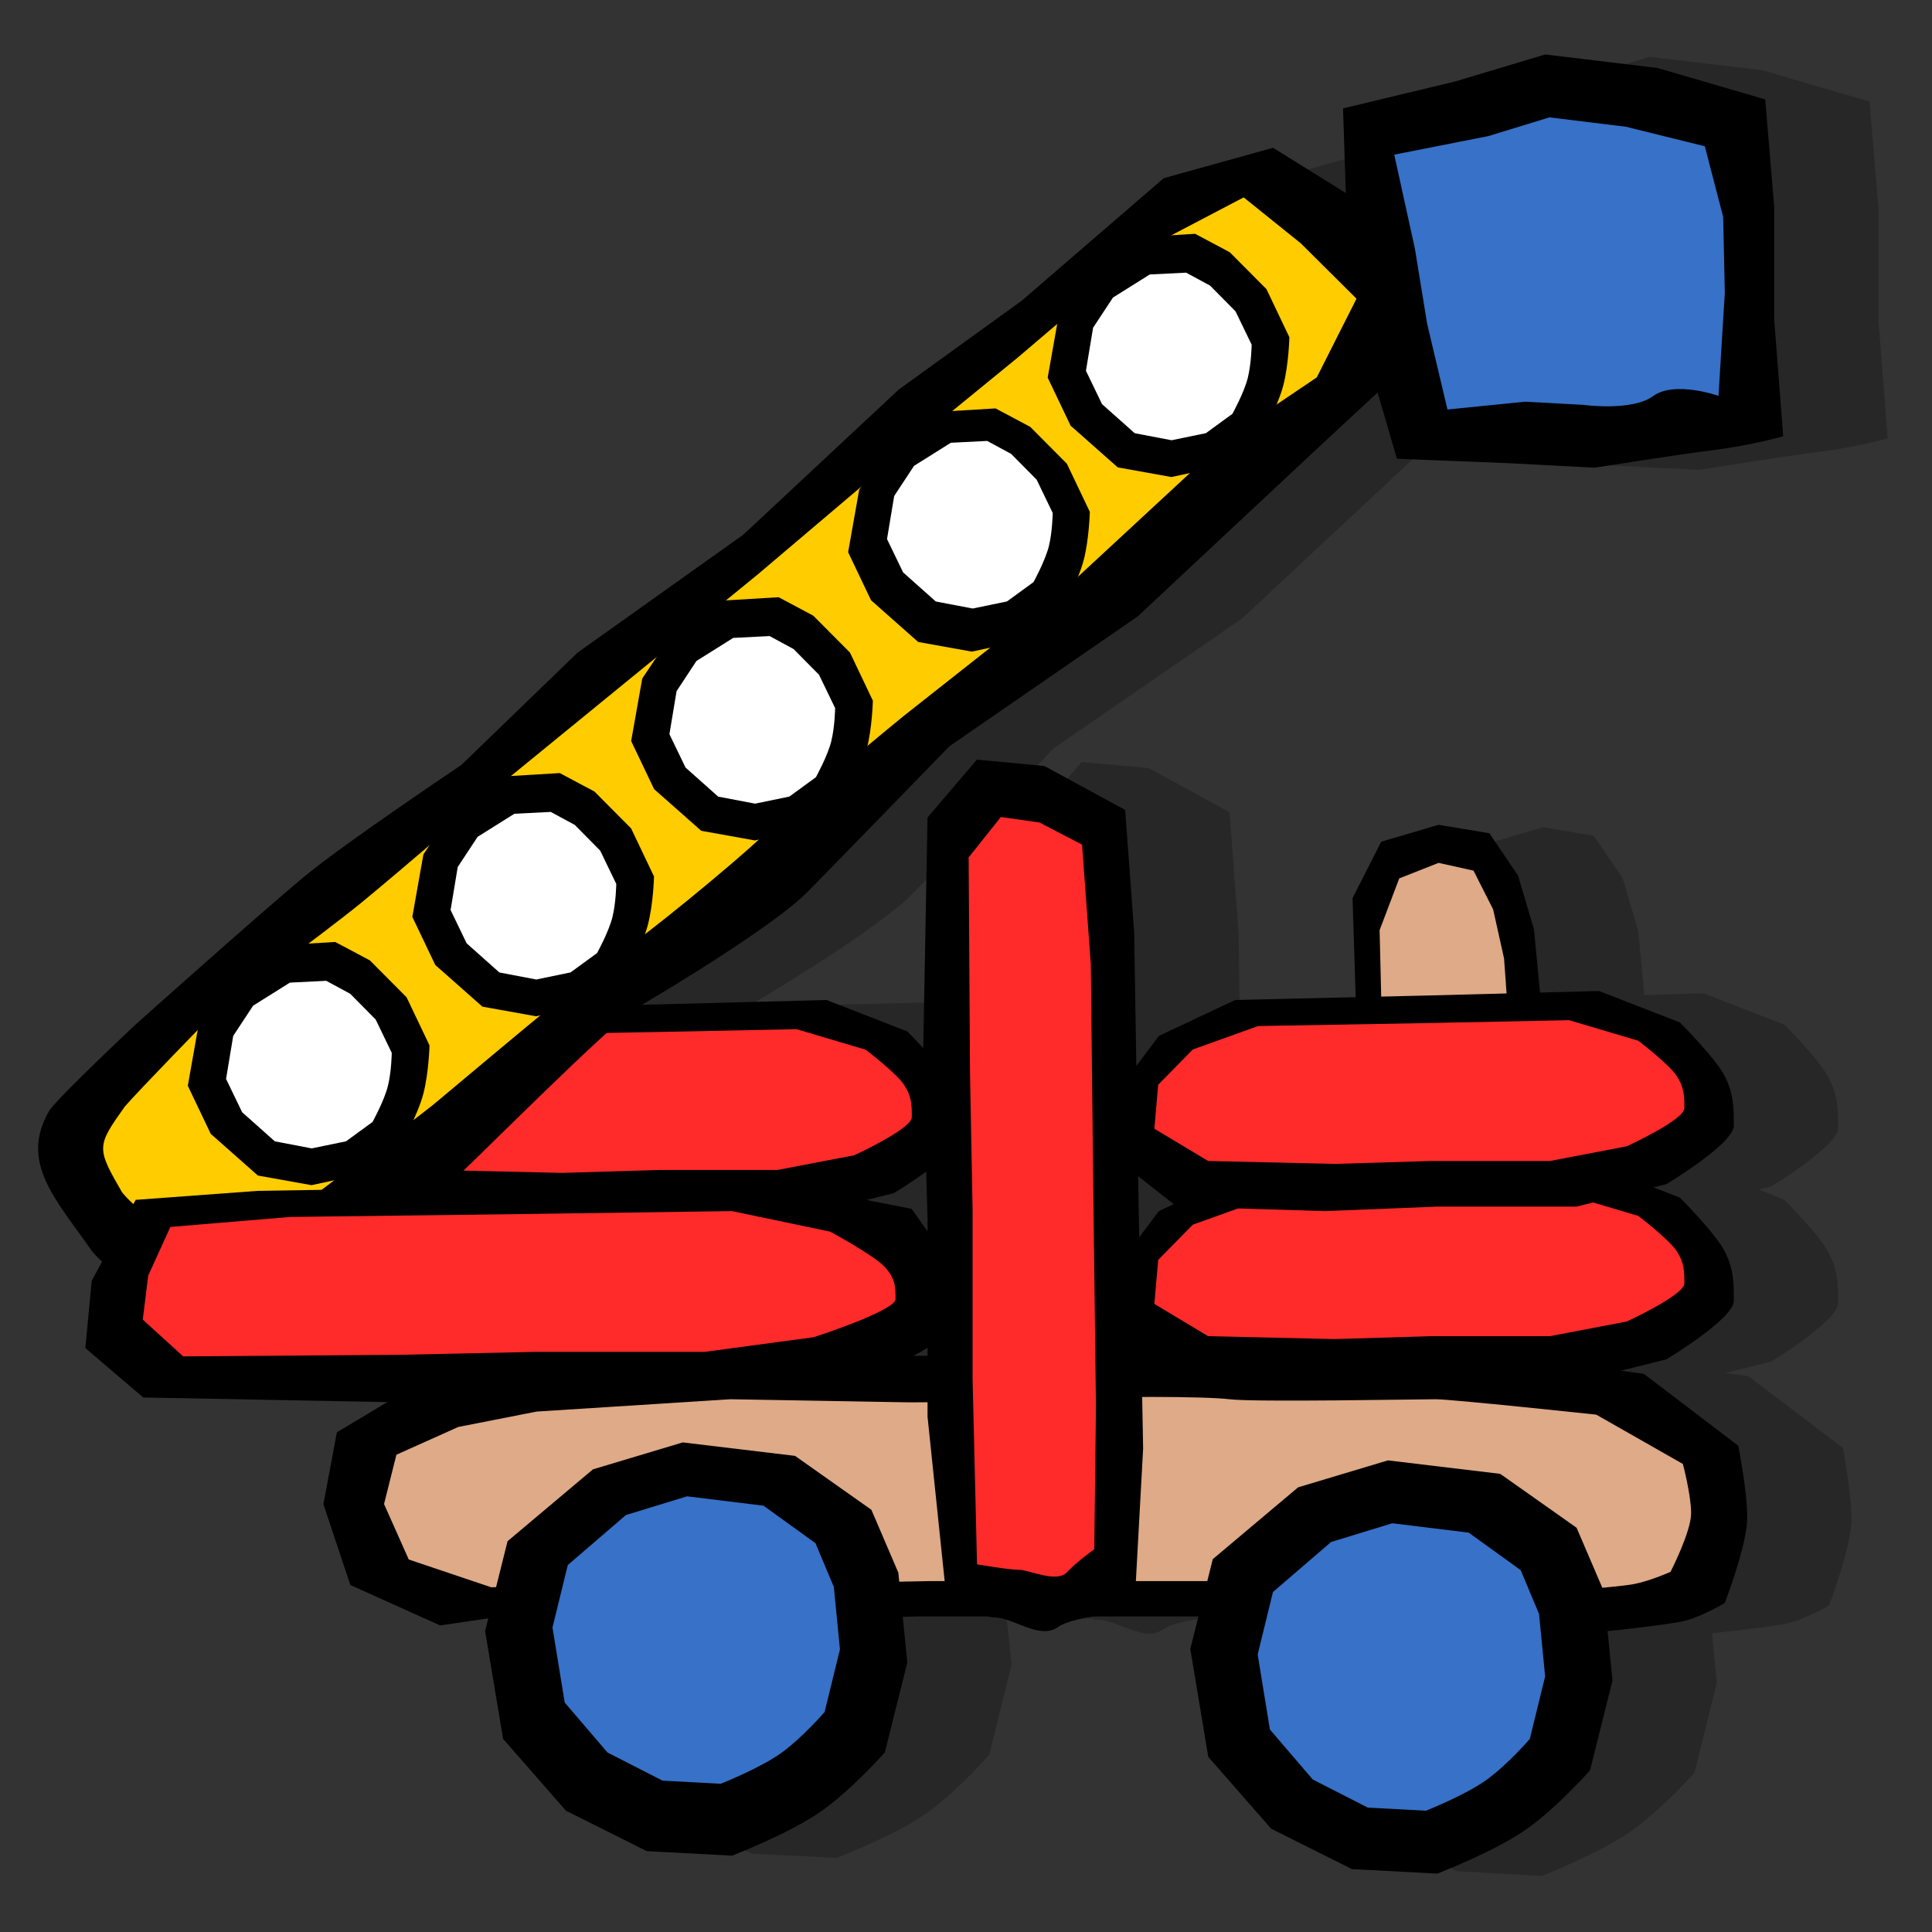 <?xml version="1.0" encoding="UTF-8" standalone="no"?>
<!-- Created with Inkscape (http://www.inkscape.org/) -->

<svg
   xmlns:dc="http://purl.org/dc/elements/1.1/"
   xmlns:cc="http://creativecommons.org/ns#"
   xmlns:rdf="http://www.w3.org/1999/02/22-rdf-syntax-ns#"
   xmlns:svg="http://www.w3.org/2000/svg"
   xmlns="http://www.w3.org/2000/svg"
   xmlns:sodipodi="http://sodipodi.sourceforge.net/DTD/sodipodi-0.dtd"
   xmlns:inkscape="http://www.inkscape.org/namespaces/inkscape"
   width="100"
   height="100"
   id="svg2"
   sodipodi:version="0.32"
   inkscape:version="0.48.4 r9939"
   version="1.0"
   sodipodi:docname="crane.svg">
  <rect width="100%" height="100%" fill="#333333" stroke="none"/>
  <defs
     id="defs4" />
  <sodipodi:namedview
     id="base"
     pagecolor="#ffffff"
     bordercolor="#666666"
     borderopacity="1.0"
     inkscape:pageopacity="0.0"
     inkscape:pageshadow="2"
     inkscape:zoom="4.3012821"
     inkscape:cx="-4.1282698"
     inkscape:cy="77.198212"
     inkscape:document-units="px"
     inkscape:current-layer="layer1"
     width="100px"
     height="100px"
     inkscape:window-width="1071"
     inkscape:window-height="875"
     inkscape:window-x="86"
     inkscape:window-y="13" />
  <g
     inkscape:label="Calque 1"
     inkscape:groupmode="layer"
     id="layer1">
    <path
       style="fill:black;fill-opacity:0.238;fill-rule:evenodd;stroke:none;stroke-width:1px;stroke-linecap:butt;stroke-linejoin:miter;stroke-opacity:1"
       d="M 85.392,2.944 L 80.736,4.319 L 74.923,5.726 L 75.048,10.101 L 71.298,7.757 L 65.642,9.351 L 58.298,15.663 L 51.923,20.288 L 43.861,27.788 L 35.298,33.882 L 29.267,39.726 C 29.267,39.726 23.383,43.679 21.298,45.382 C 19.214,47.085 12.423,53.132 12.423,53.132 C 12.423,53.132 8.654,56.685 7.986,57.569 C 6.38,60.283 8.315,62.203 10.173,64.882 C 10.313,65.053 10.487,65.239 10.673,65.413 L 10.142,66.413 L 9.83,69.882 L 12.83,72.444 L 25.33,72.694 L 25.455,72.694 L 22.83,74.257 L 22.142,77.976 L 23.548,82.163 L 28.205,84.257 L 30.673,83.882 L 30.517,84.538 L 31.455,90.132 L 34.705,93.851 L 38.892,95.944 L 43.298,96.163 C 43.298,96.163 46.327,95.013 47.955,93.851 C 49.582,92.688 51.205,90.819 51.205,90.819 L 52.361,86.163 L 52.111,83.819 L 52.83,83.788 L 56.517,83.788 C 56.651,83.828 56.776,83.851 56.892,83.851 C 57.822,83.851 59.243,85.011 60.173,84.351 C 60.572,84.068 61.346,83.898 62.111,83.788 L 67.423,83.788 L 67.017,85.476 L 67.955,91.038 L 71.205,94.757 L 75.392,96.851 L 79.798,97.101 C 79.798,97.101 82.827,95.919 84.455,94.757 C 86.082,93.594 87.705,91.757 87.705,91.757 L 88.861,87.101 L 88.611,84.538 C 90.055,84.384 91.954,84.163 92.58,84.007 C 93.51,83.774 94.673,83.101 94.673,83.101 C 94.673,83.101 95.83,80.058 95.83,78.663 C 95.83,77.268 95.392,74.944 95.392,74.944 L 90.486,71.226 C 90.486,71.226 89.582,71.109 89.298,71.069 L 91.673,70.476 C 91.673,70.476 95.142,68.374 95.142,67.444 C 95.142,66.514 95.138,65.812 94.673,64.882 C 94.208,63.952 92.361,62.101 92.361,62.101 L 91.017,61.569 L 91.673,61.413 C 91.673,61.413 95.142,59.312 95.142,58.382 C 95.142,57.452 95.138,56.749 94.673,55.819 C 94.208,54.889 92.361,53.038 92.361,53.038 L 88.173,51.413 L 85.111,51.507 L 84.798,48.194 L 83.986,45.444 L 82.486,43.257 L 79.861,42.819 L 76.892,43.694 L 75.423,46.601 L 75.58,51.726 L 69.33,51.882 L 65.392,53.726 L 64.205,55.288 L 64.111,48.351 L 63.642,42.038 L 59.455,39.757 L 55.986,39.444 L 53.423,42.413 L 53.173,54.351 C 52.776,53.921 52.361,53.507 52.361,53.507 L 48.173,51.882 L 39.361,52.101 L 38.642,52.132 C 40.23,51.207 45.539,47.979 47.205,46.288 C 48.915,44.552 54.548,38.726 54.548,38.726 L 64.298,32.007 L 73.236,23.663 L 76.705,20.444 L 77.705,23.851 L 83.517,24.101 L 87.955,24.319 C 87.955,24.319 92.22,23.63 94.205,23.382 C 96.064,23.149 97.705,22.694 97.705,22.694 L 97.236,16.663 L 97.236,10.851 L 96.767,5.257 L 91.205,3.632 L 85.392,2.944 z M 53.361,60.757 L 53.423,63.194 L 53.423,63.882 C 53.104,63.431 52.58,62.694 52.58,62.694 L 50.267,62.226 L 51.673,61.882 C 51.673,61.882 52.515,61.371 53.361,60.757 z M 64.298,60.976 L 66.142,62.444 L 65.392,62.788 L 64.361,64.163 L 64.33,62.538 L 64.298,60.976 z M 53.423,69.851 L 53.423,70.288 C 53.166,70.289 52.872,70.288 52.705,70.288 C 52.965,70.15 53.203,69.997 53.423,69.851 z "
       id="path6652" />
    <g
       id="g6716">
      <path
         sodipodi:nodetypes="ccccccccssccccc"
         id="path6494"
         d="M 19.994,54.083 L 17.902,56.873 L 17.669,60.361 L 20.924,62.918 L 28.596,63.151 L 34.408,62.918 L 41.615,62.918 L 46.265,61.756 C 46.265,61.756 49.753,59.663 49.753,58.733 C 49.753,57.803 49.753,57.106 49.288,56.176 C 48.823,55.246 46.963,53.386 46.963,53.386 L 42.778,51.759 L 33.943,51.991 L 23.946,52.224 L 19.994,54.083 z "
         style="fill:black;fill-opacity:1;fill-rule:evenodd;stroke:none;stroke-width:1px;stroke-linecap:butt;stroke-linejoin:miter;stroke-opacity:1" />
      <path
         sodipodi:nodetypes="ccccccccssccccc"
         id="path6496"
         d="M 21.749,54.788 L 19.96,56.61 L 19.762,58.887 L 22.545,60.558 L 29.105,60.709 L 34.075,60.558 L 40.237,60.558 L 44.213,59.798 C 44.213,59.798 47.195,58.432 47.195,57.825 C 47.195,57.217 47.195,56.762 46.798,56.155 C 46.4,55.547 44.81,54.333 44.81,54.333 L 41.231,53.27 L 33.677,53.422 L 25.129,53.573 L 21.749,54.788 z "
         style="fill:#ff2a2a;fill-opacity:1;fill-rule:evenodd;stroke:none;stroke-width:1px;stroke-linecap:butt;stroke-linejoin:miter;stroke-opacity:1" />
      <path
         sodipodi:nodetypes="cccccccssscccccsccccccc"
         id="path6532"
         d="M 65.895,7.649 L 70.136,10.288 L 73.117,14.48 L 72.254,19.437 L 67.815,23.557 L 58.895,31.899 L 49.144,38.624 C 49.144,38.624 43.507,44.429 41.797,46.165 C 40.087,47.901 34.467,51.29 33.051,52.109 C 31.634,52.927 23.87,60.808 23.036,61.489 C 22.202,62.17 12.455,68.436 12.455,68.436 L 8.201,67.386 C 8.201,67.386 5.763,65.987 4.766,64.767 C 2.907,62.088 0.964,60.169 2.57,57.455 C 3.237,56.571 7.032,53.016 7.032,53.016 C 7.032,53.016 13.807,46.96 15.891,45.257 C 17.976,43.554 23.875,39.598 23.875,39.598 L 29.896,33.779 L 38.467,27.679 L 46.525,20.158 L 52.893,15.557 L 60.231,9.224 L 65.895,7.649 z "
         style="fill:black;fill-opacity:1;fill-rule:evenodd;stroke:none;stroke-width:1px;stroke-linecap:butt;stroke-linejoin:miter;stroke-opacity:1" />
      <path
         sodipodi:nodetypes="cccccccssscccccsccccccc"
         id="path6534"
         d="M 64.372,10.217 L 67.327,12.593 L 70.212,15.46 L 68.155,19.535 L 63.667,22.563 L 55.129,30.468 L 46.786,37.049 C 46.786,37.049 41.237,41.582 39.628,43.128 C 38.02,44.675 33.236,48.582 31.974,49.38 C 30.712,50.179 23.171,56.57 22.406,57.195 C 21.64,57.821 12.506,64.718 12.506,64.718 L 8.53,63.643 C 8.53,63.643 7.007,62.559 6.323,61.722 C 4.984,59.41 4.994,59.337 6.461,57.274 C 7.113,56.509 10.963,52.56 10.963,52.56 C 10.963,52.56 16.75,48.318 18.664,46.755 C 20.577,45.192 25.822,40.676 25.822,40.676 L 31.754,35.831 L 39.217,29.735 L 46.757,23.343 L 52.689,18.498 L 59.273,12.888 L 64.372,10.217 z "
         style="fill:#fc0;fill-opacity:1;fill-rule:evenodd;stroke:none;stroke-width:1px;stroke-linecap:butt;stroke-linejoin:miter;stroke-opacity:1" />
      <path
         sodipodi:nodetypes="ccccccccscccccc"
         id="path6540"
         d="M 21.342,47.457 L 21.916,44.222 L 23.438,41.941 L 26.23,40.179 L 28.973,40.014 L 30.768,40.969 L 32.665,42.877 L 33.852,45.367 C 33.852,45.367 33.819,46.777 33.532,47.876 C 33.245,48.975 32.349,50.572 32.349,50.572 L 30.336,52.044 L 27.746,52.603 L 24.969,52.104 L 22.529,49.946 L 21.342,47.457 z "
         style="fill:black;fill-opacity:1;fill-rule:evenodd;stroke:none;stroke-width:1px;stroke-linecap:butt;stroke-linejoin:miter;stroke-opacity:1" />
      <path
         sodipodi:nodetypes="ccccccccscccccc"
         id="path6542"
         d="M 23.322,47.103 L 23.692,44.876 L 24.721,43.314 L 26.626,42.119 L 28.508,42.025 L 29.748,42.696 L 31.065,44.027 L 31.898,45.752 C 31.898,45.752 31.886,46.724 31.697,47.48 C 31.508,48.236 30.904,49.331 30.904,49.331 L 29.532,50.332 L 27.757,50.699 L 25.846,50.334 L 24.155,48.828 L 23.322,47.103 z "
         style="fill:white;fill-opacity:1;fill-rule:evenodd;stroke:none;stroke-width:1px;stroke-linecap:butt;stroke-linejoin:miter;stroke-opacity:1" />
      <path
         sodipodi:nodetypes="ccccccccscccccc"
         id="path6546"
         d="M 32.669,38.355 L 33.243,35.12 L 34.765,32.839 L 37.557,31.077 L 40.3,30.912 L 42.095,31.867 L 43.993,33.775 L 45.179,36.265 C 45.179,36.265 45.147,37.675 44.86,38.774 C 44.573,39.873 43.676,41.47 43.676,41.47 L 41.663,42.942 L 39.073,43.501 L 36.296,43.002 L 33.856,40.844 L 32.669,38.355 z "
         style="fill:black;fill-opacity:1;fill-rule:evenodd;stroke:none;stroke-width:1px;stroke-linecap:butt;stroke-linejoin:miter;stroke-opacity:1" />
      <path
         sodipodi:nodetypes="ccccccccscccccc"
         id="path6548"
         d="M 34.649,38.001 L 35.019,35.774 L 36.048,34.212 L 37.953,33.017 L 39.835,32.923 L 41.075,33.594 L 42.392,34.925 L 43.226,36.65 C 43.226,36.65 43.213,37.623 43.024,38.379 C 42.835,39.135 42.231,40.229 42.231,40.229 L 40.859,41.23 L 39.084,41.597 L 37.173,41.233 L 35.482,39.727 L 34.649,38.001 z "
         style="fill:white;fill-opacity:1;fill-rule:evenodd;stroke:none;stroke-width:1px;stroke-linecap:butt;stroke-linejoin:miter;stroke-opacity:1" />
      <path
         sodipodi:nodetypes="ccccccccscccccc"
         id="path6550"
         d="M 43.899,28.582 L 44.472,25.347 L 45.995,23.066 L 48.787,21.304 L 51.529,21.139 L 53.325,22.094 L 55.222,24.003 L 56.409,26.492 C 56.409,26.492 56.376,27.902 56.089,29.001 C 55.802,30.101 54.906,31.697 54.906,31.697 L 52.892,33.169 L 50.302,33.728 L 47.526,33.229 L 45.086,31.071 L 43.899,28.582 z "
         style="fill:black;fill-opacity:1;fill-rule:evenodd;stroke:none;stroke-width:1px;stroke-linecap:butt;stroke-linejoin:miter;stroke-opacity:1" />
      <path
         sodipodi:nodetypes="ccccccccscccccc"
         id="path6552"
         d="M 45.912,27.901 L 46.282,25.674 L 47.311,24.112 L 49.216,22.917 L 51.098,22.823 L 52.338,23.495 L 53.655,24.825 L 54.488,26.55 C 54.488,26.55 54.476,27.523 54.287,28.279 C 54.098,29.035 53.494,30.13 53.494,30.13 L 52.121,31.13 L 50.347,31.497 L 48.436,31.133 L 46.745,29.627 L 45.912,27.901 z "
         style="fill:white;fill-opacity:1;fill-rule:evenodd;stroke:none;stroke-width:1px;stroke-linecap:butt;stroke-linejoin:miter;stroke-opacity:1" />
      <path
         sodipodi:nodetypes="ccccccccscccccc"
         id="path6554"
         d="M 54.228,19.545 L 54.802,16.31 L 56.324,14.029 L 59.116,12.267 L 61.859,12.102 L 63.654,13.057 L 65.552,14.965 L 66.738,17.455 C 66.738,17.455 66.706,18.865 66.419,19.964 C 66.132,21.063 65.235,22.66 65.235,22.66 L 63.222,24.132 L 60.632,24.691 L 57.855,24.192 L 55.415,22.034 L 54.228,19.545 z "
         style="fill:black;fill-opacity:1;fill-rule:evenodd;stroke:none;stroke-width:1px;stroke-linecap:butt;stroke-linejoin:miter;stroke-opacity:1" />
      <path
         sodipodi:nodetypes="ccccccccscccccc"
         id="path6556"
         d="M 56.208,19.191 L 56.578,16.964 L 57.607,15.402 L 59.512,14.207 L 61.394,14.113 L 62.634,14.784 L 63.951,16.115 L 64.785,17.84 C 64.785,17.84 64.772,18.813 64.583,19.569 C 64.394,20.325 63.79,21.419 63.79,21.419 L 62.418,22.42 L 60.643,22.787 L 58.732,22.423 L 57.041,20.917 L 56.208,19.191 z "
         style="fill:white;fill-opacity:1;fill-rule:evenodd;stroke:none;stroke-width:1px;stroke-linecap:butt;stroke-linejoin:miter;stroke-opacity:1" />
      <path
         sodipodi:nodetypes="ccccccccscccccc"
         id="path6576"
         d="M 9.721,56.199 L 10.294,52.963 L 11.816,50.683 L 14.609,48.921 L 17.351,48.756 L 19.146,49.71 L 21.044,51.619 L 22.231,54.108 C 22.231,54.108 22.198,55.519 21.911,56.618 C 21.624,57.717 20.728,59.314 20.728,59.314 L 18.714,60.785 L 16.124,61.344 L 13.347,60.846 L 10.908,58.688 L 9.721,56.199 z "
         style="fill:black;fill-opacity:1;fill-rule:evenodd;stroke:none;stroke-width:1px;stroke-linecap:butt;stroke-linejoin:miter;stroke-opacity:1" />
      <path
         sodipodi:nodetypes="ccccccccscccccc"
         id="path6578"
         d="M 11.701,55.845 L 12.071,53.618 L 13.1,52.055 L 15.005,50.86 L 16.887,50.767 L 18.127,51.438 L 19.444,52.768 L 20.277,54.494 C 20.277,54.494 20.265,55.466 20.075,56.222 C 19.886,56.978 19.282,58.073 19.282,58.073 L 17.91,59.074 L 16.136,59.44 L 14.225,59.076 L 12.534,57.57 L 11.701,55.845 z "
         style="fill:white;fill-opacity:1;fill-rule:evenodd;stroke:none;stroke-width:1px;stroke-linecap:butt;stroke-linejoin:miter;stroke-opacity:1" />
      <path
         sodipodi:nodetypes="cccccccssscccccsccccccc"
         id="path6516"
         d="M 71.491,43.567 L 74.456,42.692 L 77.091,43.129 L 78.574,45.319 L 79.397,48.092 L 80.056,54.951 L 79.891,61.227 C 79.891,61.227 79.891,65.459 80.056,66.773 C 80.221,68.086 80.221,71.735 80.056,72.611 C 79.891,73.486 80.056,79.324 80.056,79.908 C 80.056,80.492 79.232,85.6 79.232,85.6 L 76.597,88.665 C 76.597,88.665 74.95,88.957 73.961,88.957 C 71.923,88.819 71.677,89.103 70.996,87.497 C 70.832,86.914 70.173,83.849 70.173,83.849 C 70.173,83.849 70.502,79.178 70.502,77.719 C 70.502,76.259 70.338,72.173 70.338,72.173 L 70.338,67.648 L 70.338,61.957 L 70.173,56.119 L 70.173,51.74 L 70.008,46.486 L 71.491,43.567 z "
         style="fill:black;fill-opacity:1;fill-rule:evenodd;stroke:none;stroke-width:1px;stroke-linecap:butt;stroke-linejoin:miter;stroke-opacity:1" />
      <path
         sodipodi:nodetypes="cccccccssscccccsccccccc"
         id="path6518"
         d="M 72.425,45.466 L 74.46,44.662 L 76.269,45.064 L 77.286,47.073 L 77.851,49.619 L 78.303,55.916 L 78.19,61.677 C 78.19,61.677 78.19,65.562 78.303,66.768 C 78.417,67.974 78.417,71.323 78.303,72.127 C 78.19,72.931 78.303,78.29 78.303,78.826 C 78.303,79.362 77.738,84.051 77.738,84.051 L 75.93,86.864 C 75.93,86.864 74.799,87.132 74.121,87.132 C 72.466,86.902 72.435,86.873 72.015,85.549 C 71.902,85.013 71.511,82.041 71.511,82.041 C 71.511,82.041 71.747,78.156 71.747,76.816 C 71.747,75.476 71.634,71.725 71.634,71.725 L 71.634,67.572 L 71.634,62.347 L 71.521,56.988 L 71.521,52.834 L 71.408,48.145 L 72.425,45.466 z "
         style="fill:#deaa87;fill-opacity:1;fill-rule:evenodd;stroke:none;stroke-width:1px;stroke-linecap:butt;stroke-linejoin:miter;stroke-opacity:1" />
      <path
         sodipodi:nodetypes="cccccccsssccscscsccccccc"
         id="path5501"
         d="M 18.134,82.04 L 16.739,77.855 L 17.437,74.136 L 20.924,72.043 L 25.341,70.881 L 36.268,69.951 L 46.265,70.183 C 46.265,70.183 53.007,70.183 55.1,69.951 C 57.192,69.718 63.004,69.718 64.399,69.951 C 65.794,70.183 75.094,69.951 76.024,69.951 C 76.954,69.951 85.091,71.113 85.091,71.113 L 89.973,74.833 C 89.973,74.833 90.438,77.158 90.438,78.553 C 90.438,79.948 89.276,82.97 89.276,82.97 C 89.276,82.97 88.113,83.668 87.183,83.9 C 86.253,84.133 81.604,84.598 81.604,84.598 C 81.604,84.598 74.861,83.435 72.537,83.435 C 70.212,83.435 63.702,83.668 63.702,83.668 L 56.495,83.668 L 47.428,83.668 L 38.128,83.9 L 30.689,82.97 L 22.784,84.133 L 18.134,82.04 z "
         style="fill:black;fill-opacity:1;fill-rule:evenodd;stroke:none;stroke-width:1px;stroke-linecap:butt;stroke-linejoin:miter;stroke-opacity:1" />
      <path
         sodipodi:nodetypes="cccccccsssccscscsccccccc"
         id="path5503"
         d="M 21.158,80.721 L 19.878,77.849 L 20.518,75.296 L 23.719,73.86 L 27.774,73.063 L 37.805,72.424 L 46.982,72.584 C 46.982,72.584 53.171,72.584 55.092,72.424 C 57.013,72.265 62.348,72.265 63.629,72.424 C 64.909,72.584 73.446,72.424 74.3,72.424 C 75.154,72.424 82.623,73.222 82.623,73.222 L 87.105,75.775 C 87.105,75.775 87.532,77.37 87.532,78.328 C 87.532,79.285 86.465,81.359 86.465,81.359 C 86.465,81.359 85.398,81.838 84.544,81.997 C 83.69,82.157 79.422,82.476 79.422,82.476 C 79.422,82.476 73.233,81.678 71.099,81.678 C 68.964,81.678 62.989,81.838 62.989,81.838 L 56.373,81.838 L 48.049,81.838 L 39.512,81.997 L 32.896,81.997 L 25.427,82.157 L 21.158,80.721 z "
         style="fill:#deaa87;fill-opacity:1;fill-rule:evenodd;stroke:none;stroke-width:1px;stroke-linecap:butt;stroke-linejoin:miter;stroke-opacity:1" />
      <path
         sodipodi:nodetypes="ccccccccscccccc"
         id="path4606"
         d="M 26.271,79.773 L 30.689,76.054 L 35.338,74.659 L 41.151,75.356 L 45.103,78.146 L 46.498,81.401 L 46.963,86.051 L 45.8,90.7 C 45.8,90.7 44.173,92.56 42.545,93.723 C 40.918,94.885 37.896,96.048 37.896,96.048 L 33.478,95.815 L 29.294,93.723 L 26.039,90.003 L 25.109,84.423 L 26.271,79.773 z "
         style="fill:black;fill-opacity:1;fill-rule:evenodd;stroke:none;stroke-width:1px;stroke-linecap:butt;stroke-linejoin:miter;stroke-opacity:1" />
      <path
         sodipodi:nodetypes="ccccccccscccccc"
         id="path5495"
         d="M 29.388,81.007 L 32.395,78.419 L 35.561,77.449 L 39.518,77.934 L 42.209,79.875 L 43.159,82.139 L 43.475,85.373 L 42.684,88.608 C 42.684,88.608 41.576,89.902 40.468,90.711 C 39.36,91.519 37.302,92.328 37.302,92.328 L 34.295,92.166 L 31.445,90.711 L 29.229,88.123 L 28.596,84.241 L 29.388,81.007 z "
         style="fill:#3771c8;fill-opacity:1;fill-rule:evenodd;stroke:none;stroke-width:1px;stroke-linecap:butt;stroke-linejoin:miter;stroke-opacity:1" />
      <path
         sodipodi:nodetypes="ccccccccscccccc"
         id="path5497"
         d="M 62.772,80.703 L 67.189,76.984 L 71.839,75.589 L 77.651,76.286 L 81.604,79.076 L 82.999,82.331 L 83.463,86.981 L 82.301,91.63 C 82.301,91.63 80.674,93.49 79.046,94.653 C 77.419,95.815 74.396,96.978 74.396,96.978 L 69.979,96.745 L 65.794,94.653 L 62.539,90.933 L 61.61,85.353 L 62.772,80.703 z "
         style="fill:black;fill-opacity:1;fill-rule:evenodd;stroke:none;stroke-width:1px;stroke-linecap:butt;stroke-linejoin:miter;stroke-opacity:1" />
      <path
         sodipodi:nodetypes="ccccccccscccccc"
         id="path5499"
         d="M 65.888,82.402 L 68.896,79.814 L 72.062,78.844 L 76.019,79.329 L 78.71,81.269 L 79.66,83.534 L 79.976,86.768 L 79.185,90.003 C 79.185,90.003 78.077,91.297 76.969,92.105 C 75.861,92.914 73.803,93.723 73.803,93.723 L 70.795,93.561 L 67.946,92.105 L 65.73,89.518 L 65.097,85.636 L 65.888,82.402 z "
         style="fill:#3771c8;fill-opacity:1;fill-rule:evenodd;stroke:none;stroke-width:1px;stroke-linecap:butt;stroke-linejoin:miter;stroke-opacity:1" />
      <path
         sodipodi:nodetypes="ccccccccssccccc"
         id="path5603"
         d="M 7.022,62.104 L 4.747,66.289 L 4.417,69.776 L 7.413,72.334 L 19.937,72.566 L 28.192,72.334 L 38.428,72.334 L 45.032,71.171 C 45.032,71.171 48.823,69.776 48.823,68.846 C 48.823,67.917 49.985,66.522 49.325,65.592 C 48.664,64.662 47.185,62.569 47.185,62.569 L 40.079,61.174 L 27.531,61.407 L 13.333,61.639 L 7.022,62.104 z "
         style="fill:black;fill-opacity:1;fill-rule:evenodd;stroke:none;stroke-width:1px;stroke-linecap:butt;stroke-linejoin:miter;stroke-opacity:1" />
      <path
         sodipodi:nodetypes="ccccccccssccccc"
         id="path6492"
         d="M 8.818,63.506 L 7.671,66.026 L 7.389,68.303 L 9.482,70.206 L 20.659,70.125 L 27.718,69.973 L 36.471,69.973 L 42.118,69.214 C 42.118,69.214 46.353,67.848 46.353,67.24 C 46.353,66.633 46.353,66.178 45.788,65.57 C 45.223,64.963 42.965,63.748 42.965,63.748 L 37.882,62.686 L 27.153,62.837 L 15.012,62.989 L 8.818,63.506 z "
         style="fill:#ff2a2a;fill-opacity:1;fill-rule:evenodd;stroke:none;stroke-width:1px;stroke-linecap:butt;stroke-linejoin:miter;stroke-opacity:1" />
      <path
         sodipodi:nodetypes="ccccccccssccccc"
         id="path6504"
         d="M 59.982,62.686 L 57.89,65.475 L 57.657,68.963 L 60.912,71.52 L 68.584,71.753 L 74.396,71.52 L 81.604,71.52 L 86.253,70.358 C 86.253,70.358 89.741,68.265 89.741,67.335 C 89.741,66.405 89.741,65.708 89.276,64.778 C 88.811,63.848 86.951,61.988 86.951,61.988 L 82.766,60.361 L 73.931,60.593 L 63.934,60.826 L 59.982,62.686 z "
         style="fill:black;fill-opacity:1;fill-rule:evenodd;stroke:none;stroke-width:1px;stroke-linecap:butt;stroke-linejoin:miter;stroke-opacity:1" />
      <path
         sodipodi:nodetypes="ccccccccssccccc"
         id="path6506"
         d="M 61.738,63.39 L 59.948,65.212 L 59.75,67.49 L 62.533,69.16 L 69.093,69.311 L 74.063,69.16 L 80.225,69.16 L 84.201,68.401 C 84.201,68.401 87.183,67.034 87.183,66.427 C 87.183,65.819 87.183,65.364 86.786,64.757 C 86.388,64.149 84.798,62.935 84.798,62.935 L 81.219,61.872 L 73.665,62.024 L 65.117,62.175 L 61.738,63.39 z "
         style="fill:#ff2a2a;fill-opacity:1;fill-rule:evenodd;stroke:none;stroke-width:1px;stroke-linecap:butt;stroke-linejoin:miter;stroke-opacity:1" />
      <path
         sodipodi:nodetypes="ccccccccssccccc"
         id="path6510"
         d="M 59.982,53.618 L 57.89,56.408 L 57.657,59.896 L 60.912,62.453 L 68.584,62.686 L 74.396,62.453 L 81.604,62.453 L 86.253,61.291 C 86.253,61.291 89.741,59.198 89.741,58.268 C 89.741,57.338 89.741,56.641 89.276,55.711 C 88.811,54.781 86.951,52.921 86.951,52.921 L 82.766,51.294 L 73.931,51.526 L 63.934,51.759 L 59.982,53.618 z "
         style="fill:black;fill-opacity:1;fill-rule:evenodd;stroke:none;stroke-width:1px;stroke-linecap:butt;stroke-linejoin:miter;stroke-opacity:1" />
      <path
         sodipodi:nodetypes="ccccccccssccccc"
         id="path6512"
         d="M 61.738,54.323 L 59.948,56.145 L 59.75,58.422 L 62.533,60.093 L 69.093,60.244 L 74.063,60.093 L 80.225,60.093 L 84.201,59.333 C 84.201,59.333 87.183,57.967 87.183,57.36 C 87.183,56.752 87.183,56.297 86.786,55.69 C 86.388,55.082 84.798,53.868 84.798,53.868 L 81.219,52.805 L 73.665,52.957 L 65.117,53.108 L 61.738,54.323 z "
         style="fill:#ff2a2a;fill-opacity:1;fill-rule:evenodd;stroke:none;stroke-width:1px;stroke-linecap:butt;stroke-linejoin:miter;stroke-opacity:1" />
      <path
         sodipodi:nodetypes="ccccccccssccccc"
         id="path6526"
         d="M 58.238,41.921 L 54.054,39.647 L 50.566,39.317 L 48.009,42.312 L 47.776,54.836 L 48.009,63.091 L 48.009,73.327 L 48.939,82.256 C 48.939,82.256 50.566,83.722 51.496,83.722 C 52.426,83.722 53.821,84.884 54.751,84.224 C 55.681,83.564 58.703,83.479 58.703,83.479 L 59.168,74.978 L 58.936,62.431 L 58.703,48.232 L 58.238,41.921 z "
         style="fill:black;fill-opacity:1;fill-rule:evenodd;stroke:none;stroke-width:1px;stroke-linecap:butt;stroke-linejoin:miter;stroke-opacity:1" />
      <path
         sodipodi:nodetypes="ccccccccssccccc"
         id="path6528"
         d="M 56.008,43.717 L 53.8,42.571 L 51.804,42.288 L 50.137,44.381 L 50.208,55.559 L 50.341,62.617 L 50.341,71.37 L 50.57,80.969 C 50.57,80.969 52.203,81.252 52.736,81.252 C 53.268,81.252 54.686,81.95 55.218,81.385 C 55.75,80.82 56.64,80.189 56.64,80.189 L 56.727,72.782 L 56.594,62.053 L 56.461,49.912 L 56.008,43.717 z "
         style="fill:#ff2a2a;fill-opacity:1;fill-rule:evenodd;stroke:none;stroke-width:1px;stroke-linecap:butt;stroke-linejoin:miter;stroke-opacity:1" />
      <path
         sodipodi:nodetypes="ccccccccscccccc"
         id="path6601"
         d="M 69.514,5.61 L 75.326,4.215 L 79.976,2.82 L 85.788,3.517 L 91.368,5.145 L 91.833,10.724 L 91.833,16.537 L 92.298,22.581 C 92.298,22.581 90.671,23.046 88.811,23.279 C 86.826,23.527 82.534,24.209 82.534,24.209 L 78.116,23.976 L 72.304,23.744 L 70.677,18.164 L 69.747,12.584 L 69.514,5.61 z "
         style="fill:black;fill-opacity:1;fill-rule:evenodd;stroke:none;stroke-width:1px;stroke-linecap:butt;stroke-linejoin:miter;stroke-opacity:1" />
      <path
         sodipodi:nodetypes="ccccccccscccccc"
         id="path6603"
         d="M 72.166,8.005 L 77.033,7.045 L 80.199,6.075 L 84.156,6.56 L 88.242,7.571 L 89.192,11.23 L 89.276,15.162 L 88.949,20.489 C 88.949,20.489 86.679,19.69 85.571,20.499 C 84.463,21.308 81.94,20.954 81.94,20.954 L 78.932,20.792 L 74.921,21.196 L 73.867,16.749 L 73.234,12.867 L 72.166,8.005 z "
         style="fill:#3771c8;fill-opacity:1;fill-rule:evenodd;stroke:none;stroke-width:1px;stroke-linecap:butt;stroke-linejoin:miter;stroke-opacity:1" />
    </g>
  </g>
</svg>
